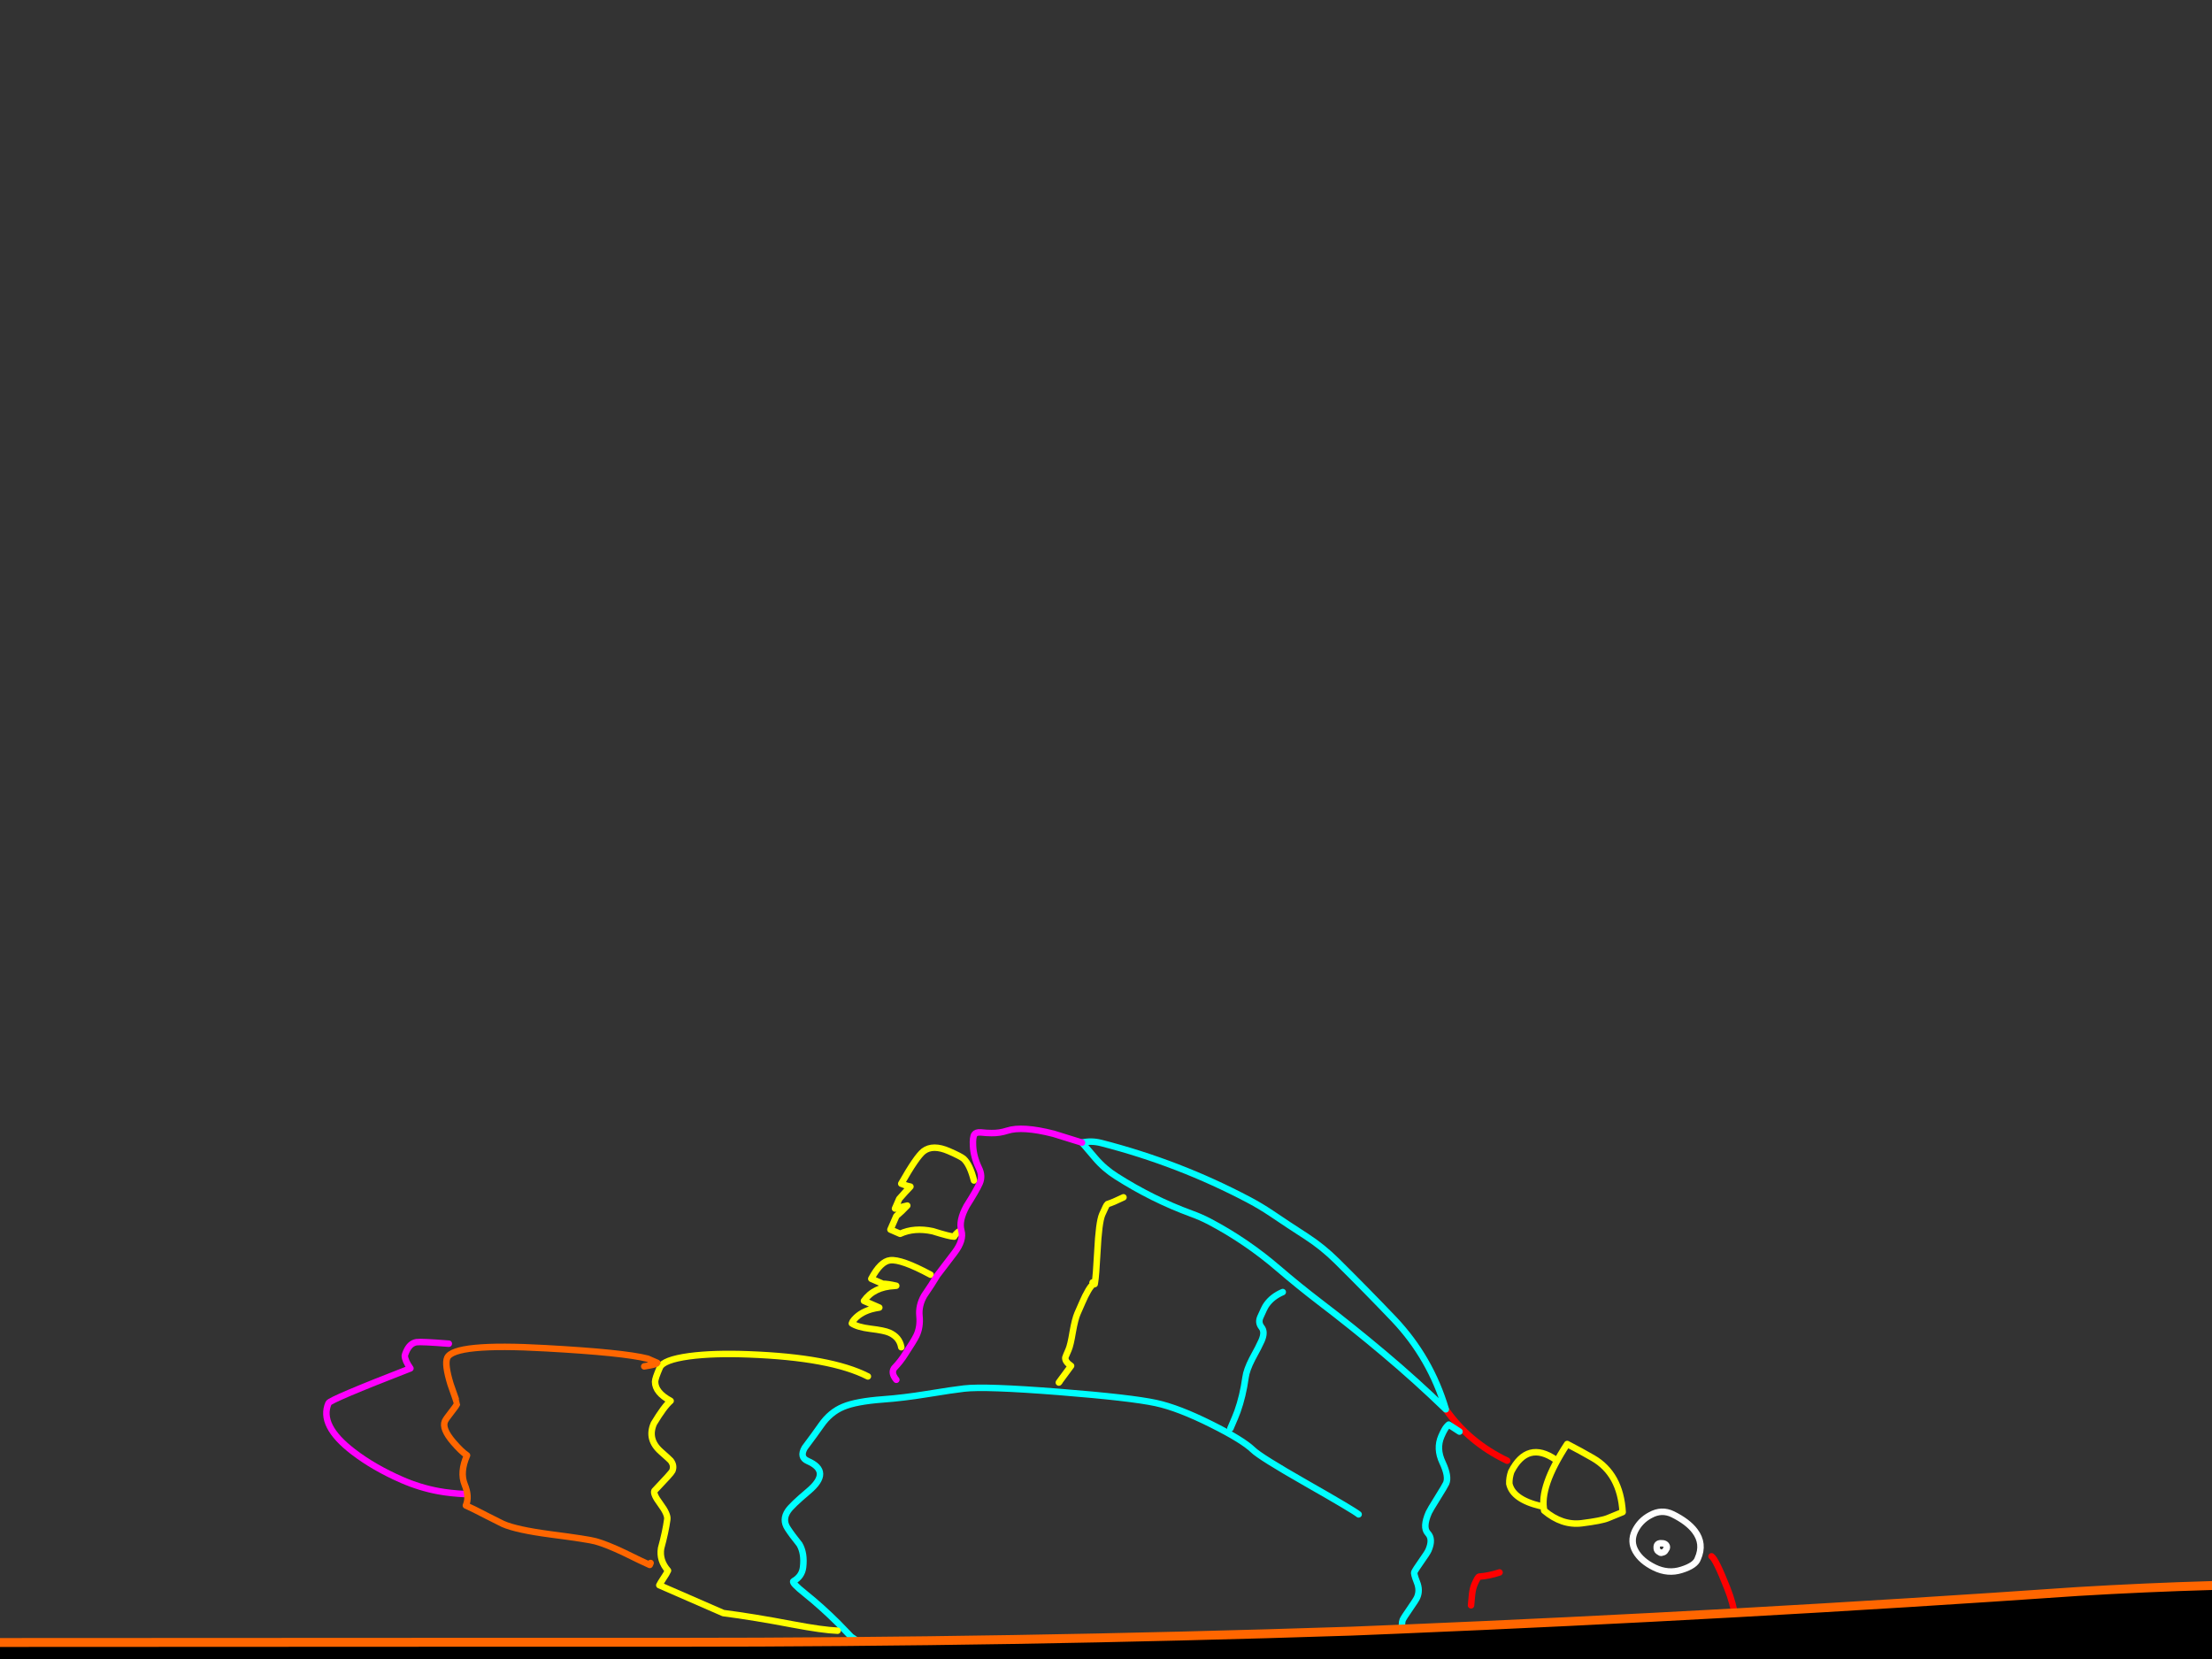 <?xml version="1.0" encoding="utf-8"?>
<svg id="EdithAnim12" image-rendering="inherit" baseProfile="basic" version="1.1" x="0px" y="0px" width="800" height="600" xmlns="http://www.w3.org/2000/svg" xmlns:xlink="http://www.w3.org/1999/xlink">
  <rect width="100%" height="100%" fill="#333333" stroke="none"/>
  <g id="14_JurorParrotf148r1" overflow="visible">
    <g id="Parrot">
      <path id="Layer2_0_1_STROKES" stroke="#FFF" stroke-width="2.348" stroke-linejoin="round" stroke-linecap="round" fill="none" d="M595.916,612.599 Q593.696,616.369 588.974,618.536 583.278,621.176 577.903,616.912 572.527,612.648 570.773,608.298 569.074,603.972 570.87,600.146 572.689,596.265 576.168,594.453 579.671,592.586 583.795,593.552 587.735,594.501 590.726,596.892 593.417,599.09 594.754,601.017 596.168,602.914 596.367,605.689 596.643,608.434 595.916,612.599Z M583.085,607.519 Q584.019,607.286 584.478,606.526 584.961,605.712 584.985,605.658 585.125,605.335 584.967,604.818 584.558,603.551 582.616,603.601 580.99,603.66 580.894,605.348 580.825,606.534 581.508,607.024 581.976,607.419 582.191,607.513 582.598,607.755 583.085,607.519Z M614.026,563.706 Q613.209,566.167 608.167,567.747 603.256,569.319 598.347,566.923 593.545,564.574 591.517,561.001 589.519,557.506 591.292,553.733 593.142,549.93 596.876,547.972 600.936,545.708 604.954,547.652 610.432,550.36 612.947,553.697 616.448,558.296 614.026,563.706Z M601.162,561.492 Q601.972,561.397 602.331,560.721 602.79,559.961 602.813,559.907 602.907,559.692 602.802,559.198 602.401,558.063 600.643,558.129 599.148,558.181 599.17,559.6 599.118,560.601 599.747,561.067 600.13,561.363 600.346,561.456 600.675,561.728 601.162,561.492Z" test="Parrot"/>
      <path id="Layer2_0_2_STROKES" stroke="#F00" stroke-width="2.348" stroke-linejoin="round" stroke-linecap="round" fill="none" d="M553.098,621.529 Q551.046,624.476 550.586,625.236 550.127,625.996 549.424,627.61 548.415,629.923 549.192,635.192 M528.554,602.637 L527.444,604.009 Q526.216,605.651 525.63,606.996 525.278,607.803 525.8,610.719 526.284,613.427 526.634,614.092 M483.598,637.331 Q498.078,632.311 513.05,635.123 525.82,637.552 541.955,646.506 556.171,654.431 573.358,652.895 592.349,651.186 604.247,640.046 616.198,628.93 621.84,618.777 627.536,608.648 628.232,596.915 628.952,585.129 624.71,574.445 620.552,563.862 619.002,562.866 M545.087,528.28 Q531.256,521.675 522.899,509.71 M542.326,568.69 Q538.581,569.939 534.942,570.209 534.472,570.26 533.299,572.95 532.689,574.349 532.407,576.466 532.35,576.89 532.019,580.587" test="Parrot"/>
      <path id="Layer2_0_3_STROKES" stroke="#0FF" stroke-width="2.348" stroke-linejoin="round" stroke-linecap="round" fill="none" d="M527.844,517.755 L523.952,515.226 Q523.046,515.983 522.422,517.12 521.986,517.826 521.283,519.44 519.336,523.906 521.702,528.906 524.099,533.984 523.02,536.459 522.645,537.32 519.882,541.749 517.142,546.125 516.744,547.04 514.422,552.366 516.374,554.497 518.403,556.598 516.621,560.687 516.222,561.602 514.069,564.632 511.892,567.717 511.517,568.578 511.259,569.169 512.443,572.182 513.65,575.141 512.524,577.724 512.126,578.638 509.902,581.83 507.678,585.022 507.303,585.883 506.881,586.852 507.107,590.151 507.221,591.801 507.357,593.397 507.287,593.559 504.481,596.177 501.511,599.172 500.761,600.893 499.799,603.099 499.579,606.396 499.507,608.029 499.505,609.501 498.567,611.653 491.379,621.388 485.419,629.482 483.337,633.376 482.932,634.16 482.674,634.752 M491.363,547.693 Q489.63,546.233 472.397,536.417 455.733,526.913 453.182,524.393 449.39,520.755 438.135,515.145 426.204,509.176 418.069,507.423 409.057,505.48 383.007,503.408 356.271,501.294 348.644,502.195 345.012,502.596 334.953,504.23 326.822,505.552 319.413,506.1 309.621,506.825 304.993,508.777 300.234,510.736 296.937,515.509 294.714,518.702 291.054,523.573 289.029,527.043 292.149,528.403 300.865,532.202 292.383,539.325 286.418,544.343 285.026,546.362 282.779,549.608 284.864,552.757 286.352,555.07 289.136,558.524 291.042,561.788 290.441,566.84 290.036,570.12 286.973,571.858 286.13,572.323 291.261,576.416 297.05,581.052 303.04,586.992 L307.849,591.969 Q311.741,594.498 320.618,600.864 328.428,606.445 339.671,610.321 353.267,614.967 365.469,614.587 366.124,614.553 395.079,612.897 413.581,611.87 422.215,612.625 428.685,613.204 438.164,613.046 444.754,612.91 448.308,614.011 M409.53,642.755 Q410.188,642.274 410.61,641.306 410.68,641.144 411.471,631.693 413.213,630.34 415.281,628.68 413.4,627.413 412.473,625.28 411.721,623.48 412.073,622.673 412.847,620.898 414.771,620.008 416.31,619.27 416.141,619.068 415.571,617.732 415.512,616.105 415.493,614.24 416.177,613.258 M477.652,636.724 Q437.151,653.707 410.164,642.328 L409.86,643.027 M522.899,509.71 Q512.182,499.34 500.659,489.644 489.19,479.972 477.224,470.851 469.638,465.047 462.371,458.807 450.781,448.825 437.292,441.729 434.104,440.084 430.836,438.915 416.658,433.696 403.739,425.44 399.417,422.724 396.111,418.85 393.701,416.007 391.322,413.241 394.671,412.461 398.241,413.376 426.348,420.57 451.789,434.028 455.844,436.179 459.712,438.762 466.09,443.078 472.538,447.233 478.471,451.099 483.518,456.116 494.027,466.523 504.181,477.159 517.373,491.103 522.899,509.71Z M463.922,467.293 Q460.066,468.942 457.99,471.942 457.353,472.817 455.805,476.368 454.938,478.358 456.26,480.023 457.637,481.712 456.254,484.886 455.339,486.984 452.892,491.423 450.817,495.449 450.462,498.175 449.526,504.873 447.535,510.471 447.009,511.971 444.992,516.598" test="Parrot"/>
      <path id="Layer2_0_4_STROKES" stroke="#0F0" stroke-width="2.348" stroke-linejoin="round" stroke-linecap="round" fill="none" d="M379.479,634.587 Q380.449,636.034 382.816,637.066 384.484,637.793 395.822,639.982 407.368,642.133 409.465,642.023" test="Parrot"/>
      <path id="Layer2_0_5_STROKES" stroke="#FF0" stroke-width="2.348" stroke-linejoin="round" stroke-linecap="round" fill="none" d="M345.156,615.657 L342.412,621.951 Q344.06,622.285 347.656,625.197 351.559,628.435 352.688,628.927 359.467,631.882 369.02,633.613 377.087,635.081 379.479,634.587 M586.857,546.87 Q586.025,533.063 576.103,527.33 571.55,524.705 566.795,522.248 556.65,537.737 558.47,546.341 564.933,551.783 572.036,550.909 579.216,550.006 581.48,549.072 583.797,548.161 586.857,546.87Z M562.652,527.933 Q552.423,520.85 546.558,532.25 545.781,534.472 545.868,536.623 547.113,542.287 557.147,544.676 M406.32,433.031 Q402.501,434.888 400.509,435.492 400.154,435.721 398.629,439.218 397.41,442.016 396.874,452.794 396.412,461.491 395.988,463.932 395.978,464.247 395.908,464.409 394.862,464.017 392.46,468.796 391.96,469.794 389.686,475.013 388.794,477.057 387.964,481.753 387.188,486.472 386.461,488.14 385.335,490.723 385.295,490.961 385.139,492.494 387.373,493.979 381.778,501.528 383.23,499.664 M395.988,463.932 Q395.998,463.616 395.527,463.667 394.563,463.823 395.908,464.409 M352.251,426.942 Q350.822,421.261 348.554,419.12 347.588,418.251 343.177,416.328 337.366,413.796 334.006,416.364 331.482,418.337 325.95,428.09 327.672,428.84 329.265,429.151 327.52,430.951 325.215,433.596 L323.691,437.093 Q326.13,436.491 328.128,436.018 326.212,438.064 324.175,439.8 L322.041,444.696 325.538,446.22 Q330.67,443.848 337.342,445.284 343.595,447.241 345.067,447.242 345.372,446.543 346.681,445.449 M336.567,461.015 Q325.991,455.317 321.942,455.793 318.441,456.187 315.119,462.486 L319.316,464.315 Q320.757,464.239 324.135,465.008 323.85,465.075 323.534,465.066 316.01,465.435 312.465,470.484 L318.007,472.9 Q316.572,473.107 315.121,473.498 310.566,474.842 308.412,477.873 L308.084,478.626 Q310.18,479.988 314.73,480.563 319.782,481.164 321.611,481.961 325.324,483.579 325.964,487.252 M313.877,497.797 Q300.479,490.933 270.747,489.817 258.027,489.33 249.258,490.502 239.864,491.785 238.644,494.583 236.909,498.564 236.917,499.72 236.94,503.635 242.539,506.651 240.199,508.641 236.478,514.829 233.969,520.586 239.066,525.048 242.208,527.826 242.545,528.229 243.982,530.072 243.138,532.009 242.81,532.762 236.682,539.182 236.166,540.366 238.796,543.881 241.624,547.674 241.327,549.53 240.722,554.003 239.09,559.95 238.377,564.377 241.591,568.019 241.099,569.149 239.878,570.921 238.711,572.717 238.453,573.309 L261.587,583.393 Q272.383,584.769 286.746,587.508 297.63,589.564 302.923,589.758" test="Parrot"/>
      <path id="Layer2_0_6_STROKES" stroke="#F0F" stroke-width="2.348" stroke-linejoin="round" stroke-linecap="round" fill="none" d="M391.322,413.241 L381.061,410.05 Q369.712,407.151 364.26,408.937 361.496,409.844 358.576,409.788 356.973,409.793 354.647,409.548 352.96,409.453 352.4,410.297 351.746,411.357 351.905,414.371 352.088,418.356 354.066,422.483 355.451,425.328 354.326,427.91 353.247,430.385 349.559,436.204 346.659,441.534 347.685,445.054 348.681,448.498 345.216,453.069 343.251,455.67 338.947,461.284 337.187,464.294 334.232,468.576 332.16,472.155 332.545,475.971 332.937,479.92 331.422,483.101 330.423,485.098 327.429,489.619 325.833,492.252 323.366,494.826 322.145,496.599 324.165,499.016 M300.484,595.353 Q312.294,603.51 320.592,608.855 327.07,613.087 339.615,620.732 M162.312,485.96 Q152.284,485.173 150.641,485.418 148.242,485.78 146.929,488.793 146.436,489.923 146.403,490.293 146.446,492.104 148.432,494.891 119.379,506.171 118.817,507.462 115.299,515.532 127.732,525.049 135.211,530.805 145.379,535.238 151.781,538.028 158.47,539.279 162.85,540.1 168.62,540.374" test="Parrot"/>
      <path id="Layer2_0_7_STROKES" stroke="#F60" stroke-width="2.348" stroke-linejoin="round" stroke-linecap="round" fill="none" d="M232.998,494.17 Q234.094,494.007 235.212,493.791 237.527,493.327 237.715,492.897 L234.218,491.373 Q225.454,489.153 197.381,487.609 164.086,485.708 161.741,491.088 160.733,493.402 162.954,500.644 165.393,507.533 165.346,507.641 164.948,508.555 163.123,510.833 161.274,513.164 160.899,514.025 159.75,516.661 163.897,521.542 166.781,524.912 168.907,526.35 166.257,532.43 168.041,536.857 169.879,541.307 168.495,544.481 170.916,545.536 176.132,548.258 181.371,550.926 181.909,551.16 186.805,553.294 199.033,554.911 212.847,556.706 215.408,557.439 219.409,558.542 225.825,561.595 232.517,564.896 234.992,565.975 L235.296,565.275" test="Parrot"/>
    </g>
    <g id="JuryBoxFront">
      <path fill="#000" stroke="none" d="M-3687.86,607.728 L-3723.786,565.762 -3726.766,773.5 Q-3713.591,773.502 -3695.11,773.5 L-3687.86,607.728 M1051.782,586.141 L1049.607,586.141 1020.851,614.414 1020.851,766.654 Q1037.741,766.681 1051.782,766.654 L1051.782,586.141 M775.576,605.473 Q655.557,608.212 535.779,615.058 414.229,620.939 292.598,621.664 167.907,622.388 43.216,622.227 -78.415,622.066 -200.045,621.664 -328.603,621.261 -457.161,619.73 -583.947,618.28 -710.652,616.186 -836.471,614.172 -962.29,617.394 -1086.82,620.536 -1211.431,627.302 -1332.659,632.538 -1454.128,630.685 -1582.042,628.671 -1709.875,620.777 -1829.008,612.803 -1948.625,611.111 -2067.678,609.5 -2186.811,610.548 -2314.644,611.675 -2442.477,613.609 -2570.793,615.622 -2699.029,617.555 -2826.378,619.489 -2953.889,621.583 -3077.936,623.677 -3202.063,624.644 -3325.708,625.61 -3449.674,623.194 -3569.13,620.858 -3687.86,607.728 L-3695.11,773.5 Q-3363.312,773.355 -1319.207,770.117 626.676,766.968 1020.851,766.654 L1020.851,614.414 Q898.496,602.734 775.576,605.473 M505.411,589.202 Q497.025,589.595 488.657,589.927 366.302,593.954 243.946,593.954 206.871,593.954 169.76,593.954 80.302,593.978 -9.222,594.035 -22.494,594.045 -35.804,594.035 -150.657,593.924 -265.613,592.263 -302.465,591.734 -339.316,590.652 -376.179,590.407 -413.1,590.088 -440.726,589.93 -468.438,589.685 -496.089,588.955 -523.776,588.557 -652.173,586.785 -780.65,585.497 -880.591,584.514 -980.494,588.88 -995.145,589.568 -1009.815,590.33 -1130.72,595.888 -1251.384,602.251 L-1509.225,603.54 Q-1638.588,597.337 -1767.79,589.363 -1884.829,581.227 -2002.593,580.1 -2129.943,578.811 -2257.131,580.583 -2381.339,582.355 -2505.709,584.852 -2622.748,587.269 -2739.867,589.766 -2858.92,592.263 -2978.134,594.196 -3103.712,596.21 -3229.611,594.599 -3351.564,593.068 -3473.356,585.013 -3598.692,577.522 -3723.786,565.762 L-3687.86,607.728 Q-3569.13,620.858 -3449.674,623.194 -3325.708,625.61 -3202.063,624.644 -3077.936,623.677 -2953.889,621.583 -2826.378,619.489 -2699.029,617.555 -2570.793,615.622 -2442.477,613.609 -2314.644,611.675 -2186.811,610.548 -2067.678,609.5 -1948.625,611.111 -1829.008,612.803 -1709.875,620.777 -1582.042,628.671 -1454.128,630.685 -1332.659,632.538 -1211.431,627.302 -1086.82,620.536 -962.29,617.394 -836.471,614.172 -710.652,616.186 -583.947,618.28 -457.161,619.73 -328.603,621.261 -200.045,621.664 -78.415,622.066 43.216,622.227 167.907,622.388 292.598,621.664 414.229,620.939 535.779,615.058 655.557,608.212 775.576,605.473 898.496,602.734 1020.851,614.414 L1049.607,586.141 1049.688,584.852 Q1020.065,582.184 990.403,579.536 967.691,577.419 944.973,575.911 848.369,569.786 751.411,575.589 628.542,584.113 505.411,589.202Z" test="JuryBoxFront" stroke-width="1.611"/>
      <path id="Layer1_0_1_STROKES" stroke="#F60" stroke-width="3.222" stroke-linejoin="round" stroke-linecap="round" fill="none" d="M1049.728,584.892 Q1020.065,582.184 990.403,579.536 967.691,577.419 944.973,575.951 848.369,569.786 751.411,575.589 628.542,584.113 505.411,589.242 497.025,589.595 488.657,589.927 366.302,593.954 243.946,593.954 206.871,593.954 169.8,593.954 80.302,593.978 -9.222,594.035 -22.494,594.045 -35.764,594.035 -150.657,593.924 -265.613,592.263 -302.465,591.734 -339.316,590.692 -376.179,590.407 -413.06,590.128 -440.726,589.93 -468.398,589.725 -496.089,588.955 -523.776,588.557 -652.173,586.785 -780.65,585.497 -880.591,584.514 -980.454,588.92 -995.145,589.568 -1009.815,590.33 -1130.72,595.888 -1251.384,602.251 L-1509.225,603.54 Q-1638.588,597.337 -1767.79,589.363 -1884.829,581.227 -2002.593,580.1 -2129.943,578.811 -2257.131,580.583 -2381.339,582.355 -2505.709,584.852 -2622.748,587.269 -2739.867,589.766 -2858.92,592.263 -2978.134,594.196 -3103.712,596.21 -3229.611,594.599 -3351.564,593.068 -3473.356,585.013 -3598.692,577.522 -3723.786,565.762 L-3687.86,607.728 Q-3569.13,620.858 -3449.674,623.194 -3325.708,625.61 -3202.063,624.644 -3077.936,623.677 -2953.889,621.583 -2826.378,619.489 -2699.029,617.555 -2570.793,615.622 -2442.477,613.609 -2314.644,611.675 -2186.811,610.548 -2067.678,609.5 -1948.625,611.111 -1829.008,612.803 -1709.875,620.777 -1582.042,628.671 -1454.128,630.685 -1332.659,632.538 -1211.431,627.302 -1086.82,620.536 -962.29,617.394 -836.471,614.172 -710.652,616.186 -583.947,618.28 -457.161,619.73 -328.603,621.261 -200.045,621.664 -78.415,622.066 43.216,622.227 167.907,622.388 292.598,621.664 414.229,620.939 535.779,615.058 655.557,608.212 775.576,605.473 898.496,602.734 1020.851,614.414 L1049.607,586.141 M1049.728,584.892 Q1050.754,585 1051.782,585.094 L1051.782,586.141 1051.782,766.654 1051.782,784.697 M1020.851,784.697 L1020.851,766.694 M-3695.11,773.5 L-3695.593,784.697 M1020.851,766.694 L1020.851,614.414 M-3726.927,784.697 L-3726.766,773.5 -3723.786,565.762 M-3687.86,607.728 L-3695.11,773.5" test="JuryBoxFront"/>
    </g>
  </g>
</svg>